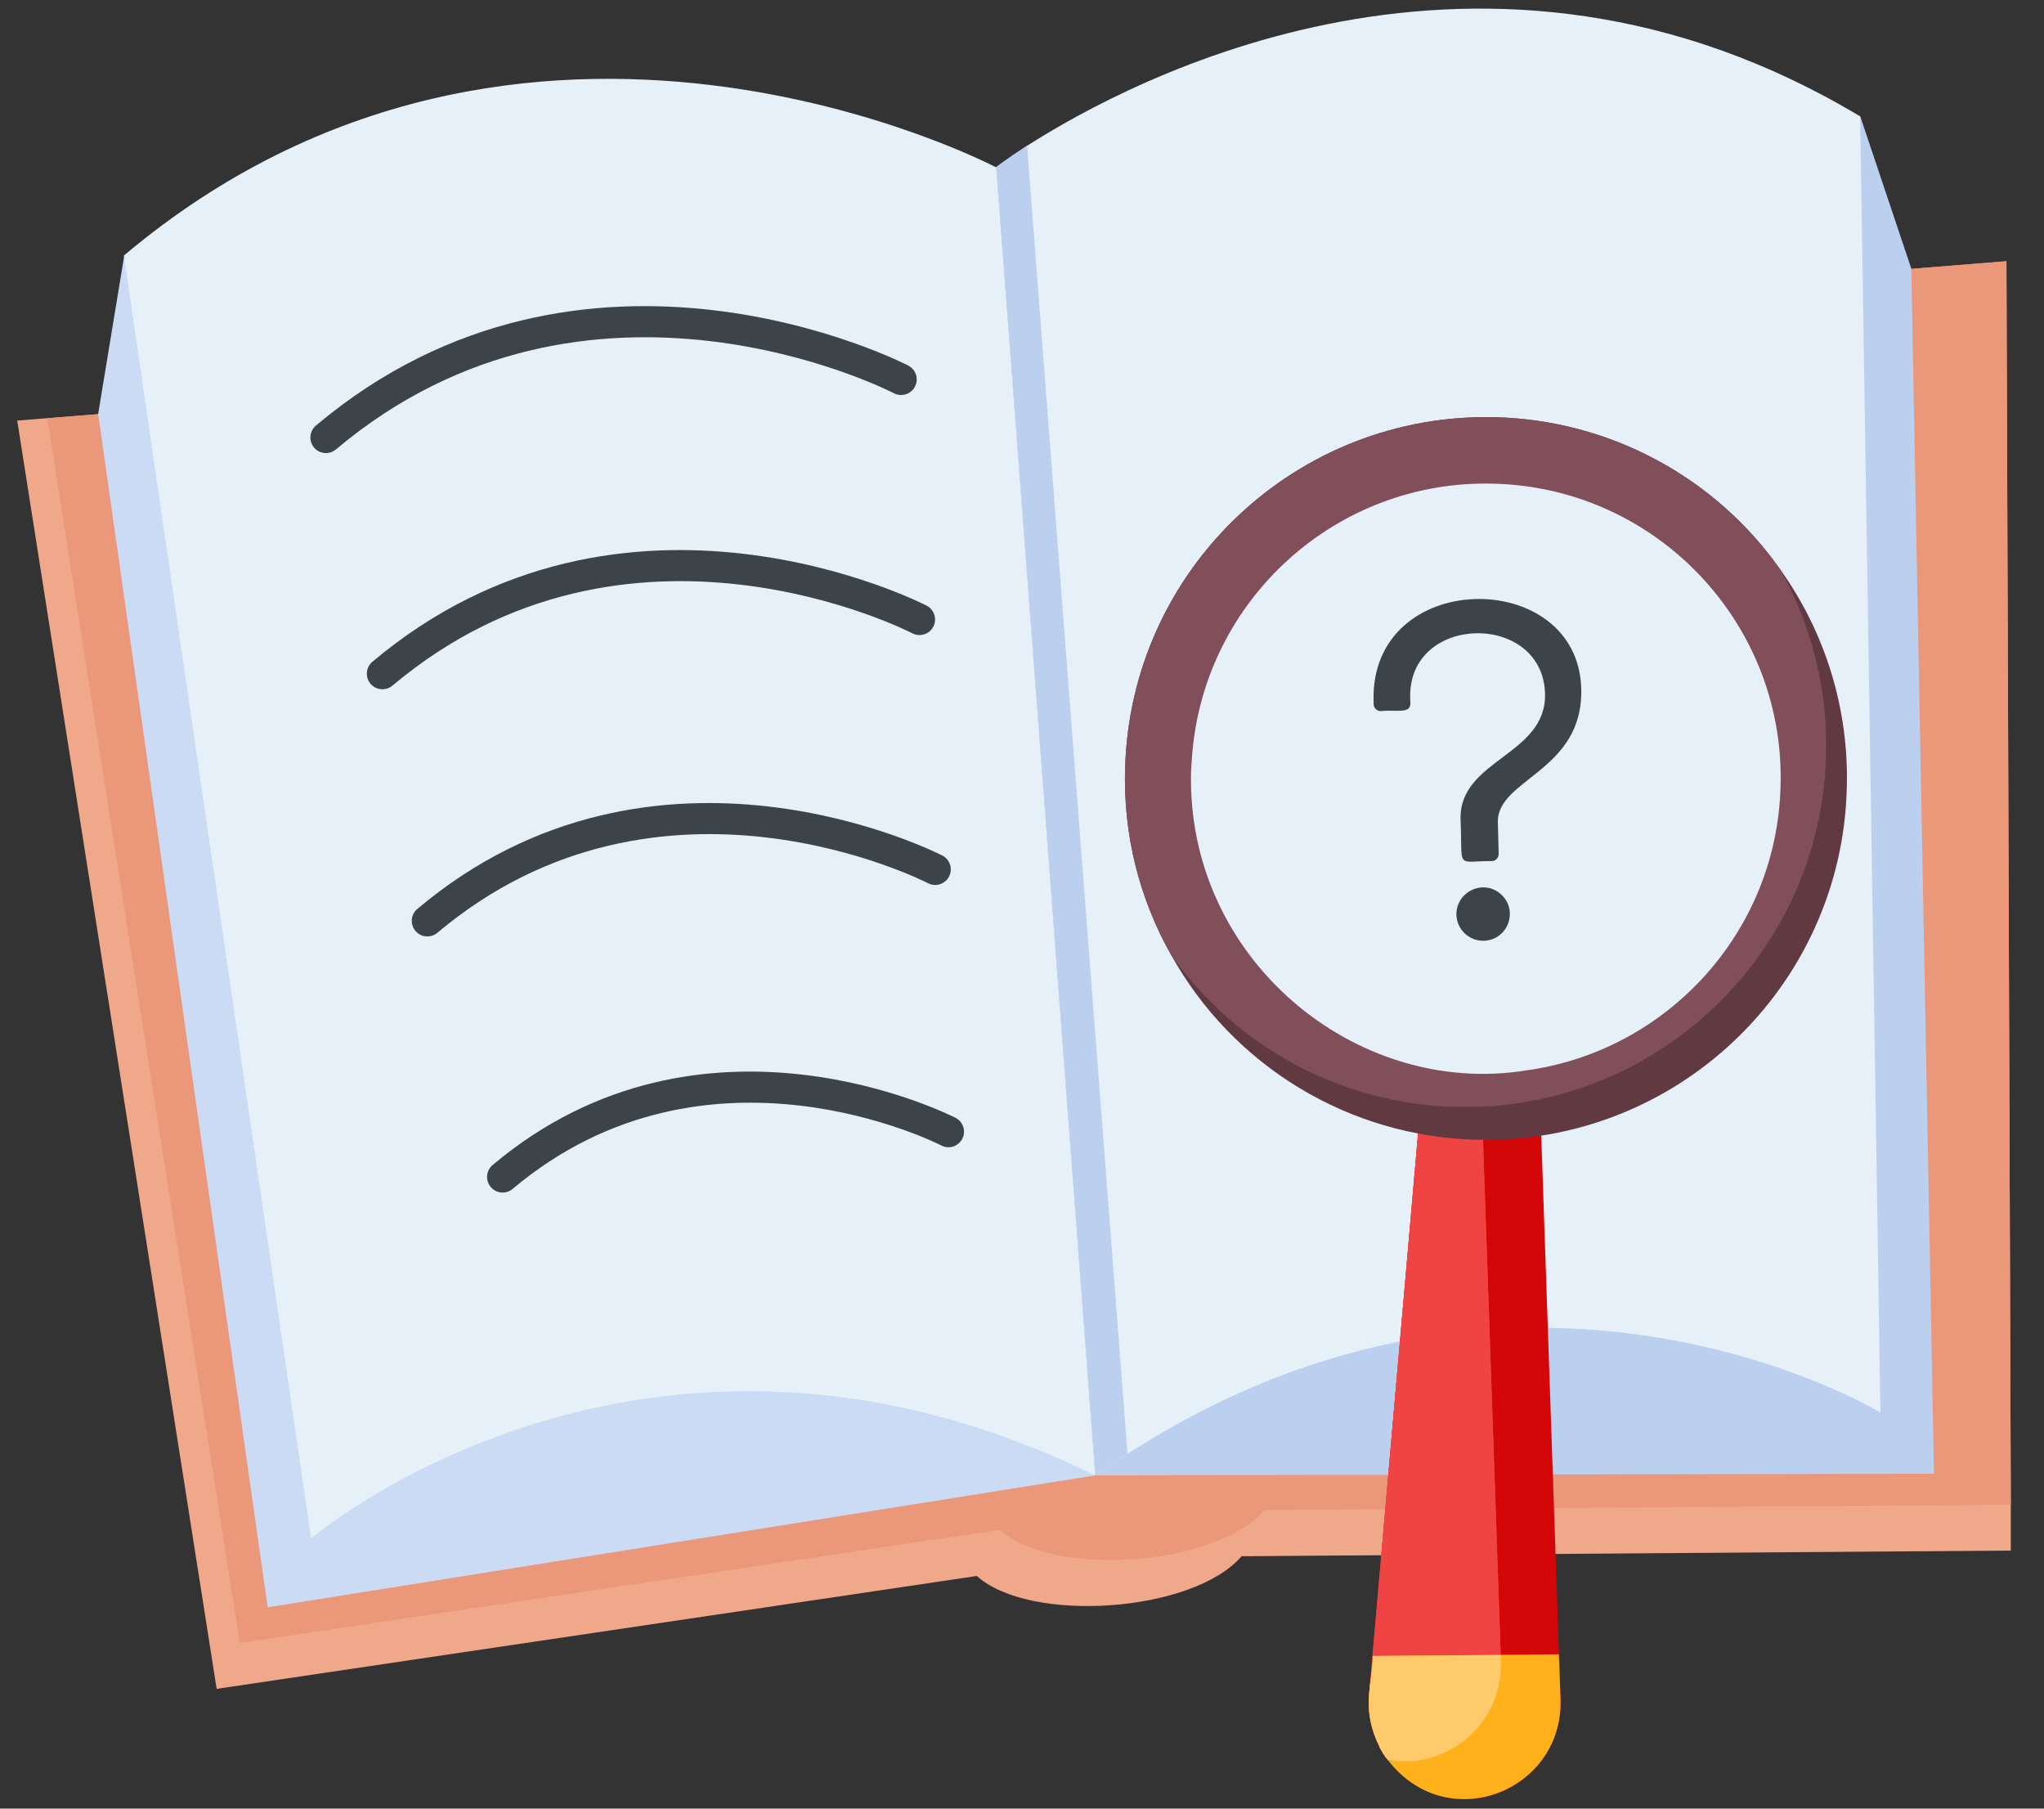 <svg width="52" height="46" viewBox="0 0 52 46" fill="none" xmlns="http://www.w3.org/2000/svg">
<rect x="0" y="0" width="52" height="46" fill="#333333" stroke="none"/>
<path d="M51.155 38.27V39.437L31.587 39.581C30.348 41.018 26.198 41.298 24.851 40.083L5.512 42.954L0.438 10.697L51.044 6.644L51.155 38.27Z" fill="#EFA889"/>
<path d="M51.156 38.27L32.174 38.406C30.946 39.83 26.786 40.141 25.439 38.908L6.101 41.786L1.204 10.638L51.045 6.644L51.156 38.27Z" fill="#EA977A"/>
<path d="M25.347 4.25L27.867 37.524L6.81 40.88L2.497 10.53L3.161 6.501L25.347 4.25Z" fill="#CBDBF4"/>
<path d="M27.865 37.527C16.386 31.899 7.914 39.128 7.914 39.128L3.153 6.498C13.346 -2.077 25.344 4.258 25.344 4.258L27.865 37.527Z" fill="#E6F0F8"/>
<path d="M7.99 11.382C7.922 11.301 7.889 11.198 7.898 11.093C7.907 10.988 7.957 10.892 8.037 10.824C14.884 5.064 23.027 9.256 23.11 9.299C23.156 9.323 23.197 9.357 23.23 9.397C23.263 9.437 23.288 9.483 23.304 9.533C23.319 9.582 23.324 9.635 23.32 9.687C23.315 9.738 23.3 9.789 23.275 9.835C23.251 9.881 23.218 9.922 23.178 9.955C23.138 9.988 23.092 10.013 23.042 10.029C22.992 10.044 22.94 10.049 22.888 10.045C22.836 10.04 22.786 10.025 22.74 10.001C22.663 9.96 14.979 6.02 8.547 11.43C8.466 11.498 8.362 11.531 8.258 11.522C8.153 11.513 8.056 11.463 7.989 11.383L7.99 11.382ZM9.426 17.39C9.393 17.35 9.367 17.304 9.351 17.255C9.336 17.205 9.33 17.153 9.334 17.101C9.339 17.049 9.353 16.999 9.377 16.952C9.401 16.906 9.434 16.865 9.474 16.831C15.879 11.444 23.5 15.366 23.577 15.405C23.67 15.454 23.739 15.538 23.77 15.638C23.802 15.739 23.792 15.847 23.743 15.94C23.694 16.033 23.61 16.103 23.509 16.134C23.409 16.165 23.3 16.155 23.207 16.106C23.136 16.069 15.975 12.398 9.984 17.438C9.904 17.505 9.8 17.538 9.695 17.529C9.591 17.52 9.494 17.47 9.426 17.39ZM10.568 23.675C10.501 23.595 10.468 23.491 10.477 23.386C10.486 23.282 10.536 23.185 10.617 23.117C16.689 18.011 23.912 21.728 23.985 21.765C24.075 21.816 24.142 21.9 24.172 21.999C24.201 22.098 24.191 22.205 24.142 22.297C24.094 22.389 24.012 22.457 23.913 22.489C23.814 22.521 23.707 22.512 23.615 22.466C23.547 22.431 16.785 18.965 11.127 23.724C11.087 23.757 11.041 23.783 10.992 23.798C10.942 23.814 10.89 23.82 10.838 23.816C10.786 23.811 10.735 23.797 10.689 23.773C10.643 23.749 10.602 23.715 10.568 23.675ZM12.484 30.19C12.451 30.15 12.425 30.104 12.41 30.055C12.394 30.005 12.388 29.953 12.392 29.901C12.397 29.849 12.411 29.799 12.435 29.752C12.459 29.706 12.492 29.665 12.532 29.631C17.891 25.124 24.262 28.405 24.326 28.439C24.415 28.49 24.481 28.574 24.509 28.672C24.538 28.771 24.527 28.876 24.479 28.967C24.431 29.058 24.35 29.126 24.253 29.159C24.155 29.191 24.049 29.184 23.957 29.139C23.898 29.108 17.986 26.08 13.042 30.238C12.962 30.306 12.858 30.339 12.753 30.33C12.649 30.321 12.552 30.27 12.484 30.19Z" fill="#3D4449"/>
<path d="M25.348 4.25L27.868 37.524L49.201 37.481L48.624 6.832L47.326 2.96L25.348 4.25Z" fill="#BBCFEF"/>
<path d="M47.839 35.926C47.839 35.926 38.809 30.441 28.685 36.978C28.417 37.147 28.141 37.334 27.865 37.529L25.345 4.251C25.345 4.251 25.621 4.037 26.129 3.708C28.774 2.017 37.75 -2.783 47.323 2.96L47.839 35.926Z" fill="#E6F0F8"/>
<path d="M28.684 36.976C28.417 37.145 28.141 37.332 27.865 37.528L25.345 4.25C25.345 4.25 25.621 4.036 26.129 3.706L28.684 36.976Z" fill="#BBCFEF"/>
<path d="M39.701 43.242C39.756 45.622 36.597 46.879 35.104 44.452V44.443C34.893 44.022 34.791 43.602 34.831 43.106L36.083 28.749C37.107 28.994 38.171 29.025 39.208 28.843L39.701 43.242Z" fill="#D30707"/>
<path d="M37.411 44.136C36.88 44.648 36.173 44.897 35.316 44.775C35.299 44.767 35.308 44.767 35.308 44.767C35.229 44.669 35.16 44.564 35.104 44.452V44.443C34.893 44.022 34.791 43.602 34.831 43.106L36.083 28.749C36.62 28.884 37.172 28.952 37.726 28.953C37.773 30.301 37.559 24.081 38.178 42.093C38.164 42.175 38.368 43.259 37.411 44.136Z" fill="#F04343"/>
<path d="M37.411 44.136C36.88 44.648 36.173 44.897 35.316 44.775C35.299 44.767 35.308 44.767 35.308 44.767C35.229 44.669 35.16 44.564 35.104 44.452V44.443C34.893 44.022 34.791 43.602 34.831 43.106L36.083 28.749C36.62 28.884 37.172 28.952 37.726 28.953C37.773 30.301 37.559 24.081 38.178 42.093C38.164 42.175 38.368 43.259 37.411 44.136Z" fill="#F04343"/>
<path d="M46.983 20.056C46.847 25.123 42.623 29.125 37.548 28.988C35.96 28.946 34.411 28.492 33.052 27.669C31.693 26.847 30.572 25.684 29.799 24.297C28.978 22.851 28.572 21.206 28.624 19.544C28.76 14.478 32.984 10.476 38.059 10.612C39.479 10.65 40.871 11.018 42.125 11.688C43.379 12.357 44.459 13.31 45.28 14.47C46.446 16.094 47.044 18.057 46.983 20.056Z" fill="#613941"/>
<path d="M46.455 19.221C46.319 24.287 42.095 28.29 37.02 28.154C35.6 28.116 34.208 27.747 32.954 27.078C31.701 26.408 30.62 25.456 29.799 24.296C28.978 22.85 28.572 21.206 28.623 19.544C28.76 14.478 32.984 10.476 38.059 10.612C39.479 10.65 40.871 11.018 42.125 11.688C43.379 12.357 44.459 13.31 45.28 14.47C46.072 15.866 46.506 17.501 46.455 19.221Z" fill="#804F59"/>
<path d="M45.298 20.005C45.198 23.733 42.385 26.746 38.81 27.227C34.491 27.915 30.164 24.382 30.301 19.597L30.328 19.206C30.637 15.251 34.002 12.185 38.013 12.302C42.149 12.411 45.424 15.868 45.298 20.005Z" fill="#E6F0F8"/>
<path d="M39.701 43.242C39.754 45.56 36.825 46.718 35.316 44.774C35.308 44.774 35.308 44.766 35.308 44.766C35.299 44.758 35.299 44.758 35.299 44.749C35.214 44.656 35.163 44.553 35.103 44.451V44.442C34.612 43.46 34.911 42.871 34.924 42.118L39.659 42.075L39.701 43.242Z" fill="#FFB11C"/>
<path d="M37.982 43.327C37.502 44.404 36.346 44.972 35.299 44.749C35.214 44.655 35.163 44.553 35.103 44.451V44.442C34.612 43.46 34.911 42.871 34.924 42.118L38.177 42.092C38.172 42.171 38.259 42.667 37.982 43.327Z" fill="#FFCA6C"/>
<path d="M38.127 21.701C38.131 21.823 38.051 21.897 37.954 21.9C37.016 21.899 37.214 22.133 37.157 20.842C37.113 19.311 39.35 19.217 39.306 17.64C39.248 15.551 35.816 15.602 35.876 17.752L35.88 17.882C35.889 18.167 35.525 18.044 35.135 18.086C35.111 18.087 35.087 18.084 35.065 18.076C35.042 18.068 35.022 18.055 35.004 18.039C34.986 18.023 34.972 18.004 34.962 17.982C34.952 17.961 34.947 17.937 34.946 17.913L34.944 17.832C34.849 14.44 40.144 14.408 40.227 17.512C40.287 19.627 38.073 19.807 38.106 20.918L38.127 21.701ZM37.052 23.272C37.035 22.683 37.747 22.331 38.2 22.759C38.632 23.167 38.362 23.908 37.747 23.927C37.568 23.931 37.395 23.864 37.265 23.742C37.135 23.619 37.058 23.451 37.052 23.272Z" fill="#3D4449"/>
</svg>
